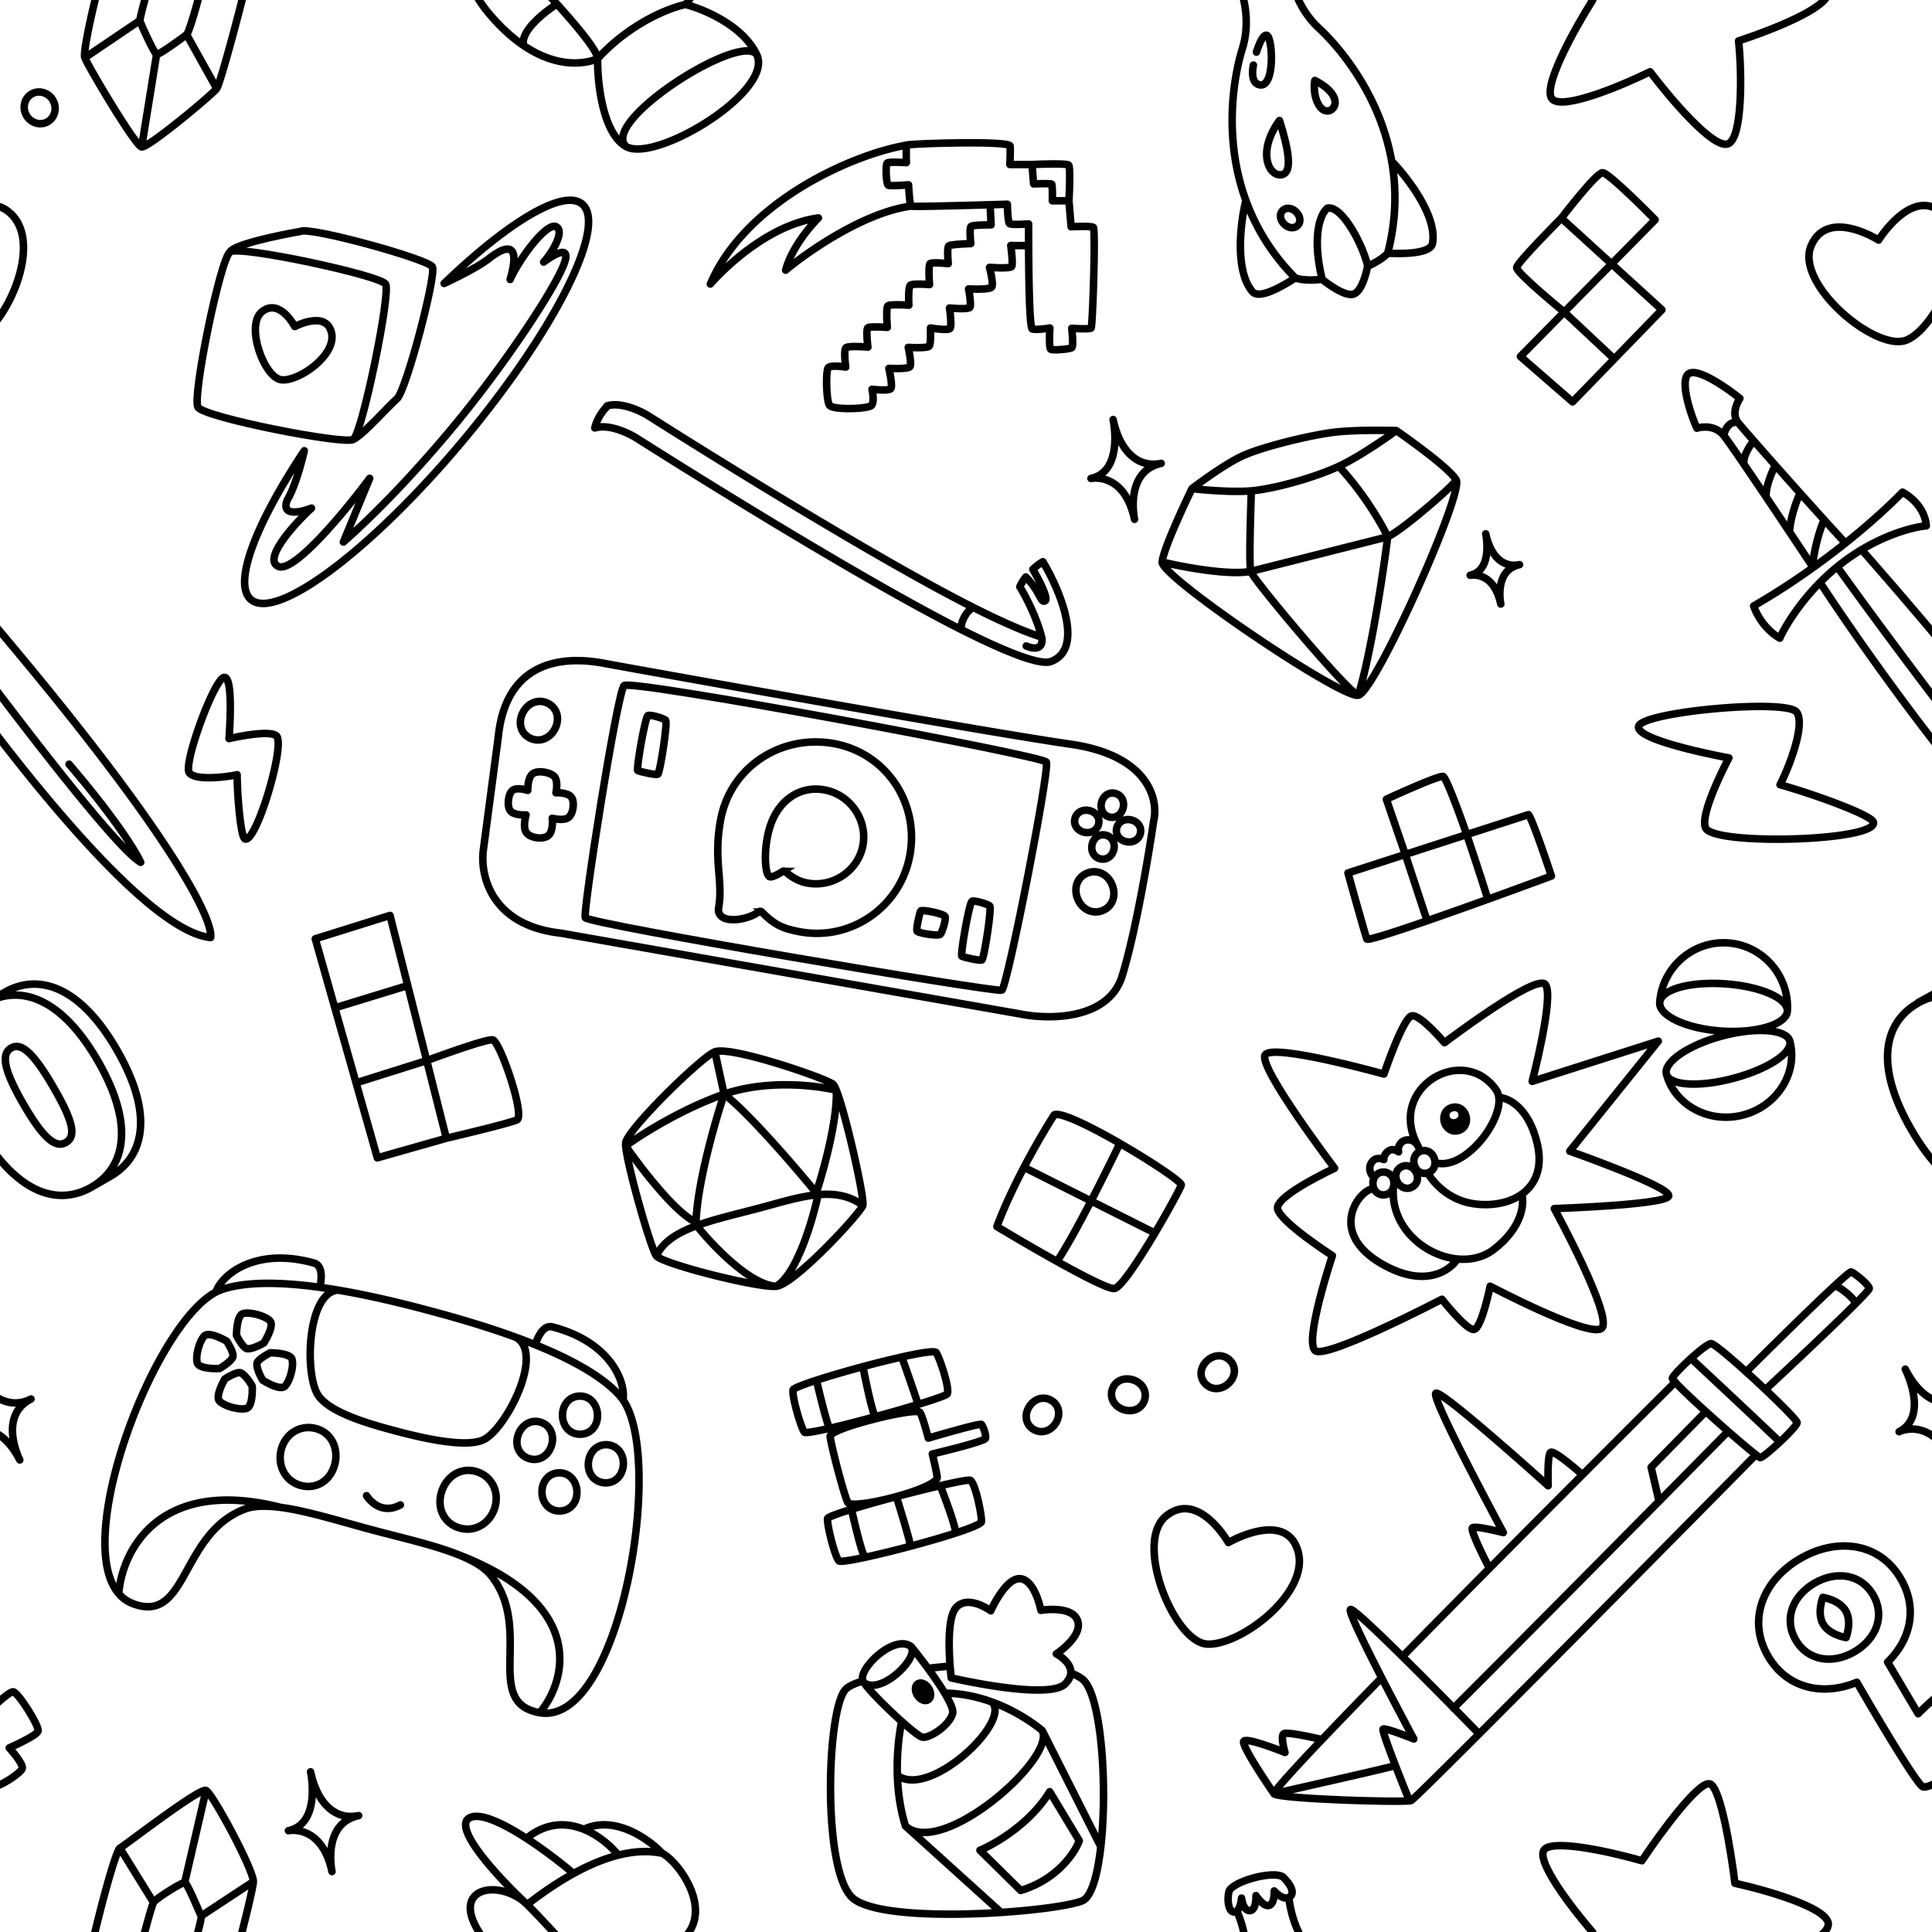 <svg xmlns="http://www.w3.org/2000/svg" viewBox="0 0 284 284" width="284" height="284" fill="none">
    <g clip-path="url(#a)">
        <path stroke="#000" stroke-linecap="round" stroke-linejoin="round" stroke-width="1.104"
            d="M79.344 251.767c11.951 2.066 18.672-38.574 11.88-46.457-5.435-6.307-20.848-10.708-27.916-12.602-7.068-1.893-22.914-5.868-30.774-3.124-9.088 3.174-22.177 36.406-15.076 44.682m61.886 17.501c-8.428-1.456-.87-12.267-7.148-20.157-1.072-1.347-3.023-2.403-5.442-3.311m12.59 23.468c3.978-4.786 7.028-16.18-12.59-23.468m-17.036-38.658c-4.514.271-4.957 11.997-3.053 15.294 1.523 2.638 7.55 4.357 11.077 5.302 3.526.945 10.902 2.817 13.54 1.294 3.296-1.904 8.537-12.325 4.762-14.816m-44.223-7.009c1.089-2.644 6.106-6.355 14.346-4.038.71.2 1.358 1.016.885 3.459m44.544 16.595c.379-2.833-2.11-8.556-10.405-10.67-.716-.182-1.684.201-2.496 2.554m-24.812 22.259s1.822 3.037 4.967 1.358m-41.392 13.043a5.09 5.09 0 0 0 2.136 1.491c8.027 2.952 6.887-10.189 16.269-13.883 1.39-.547 3.242-.573 5.372-.294m-23.777 12.686c.444-6.129 5.82-17.247 23.777-12.686m0 0c3.886.508 8.695 2.033 13.302 3.267 4.221 1.131 8.71 2.136 12.217 3.452m-17.553-12.992c-.618 2.308-2.664 3.674-4.989 3.05-2.325-.623-3.48-2.998-2.862-5.306.619-2.308 2.776-3.674 5.101-3.051 2.325.624 3.369 2.999 2.75 5.307Zm15.652 4.194c-.619 2.307.47 4.513 2.795 5.136 2.326.623 4.514-.857 5.132-3.165.618-2.307-.567-4.569-2.892-5.192-2.326-.623-4.417.913-5.035 3.221Zm22.98-11.412c0 1.549-1.024 2.742-2.572 2.742-1.549 0-2.572-1.255-2.572-2.803 0-1.549 1.023-2.804 2.572-2.804 1.548 0 2.572 1.317 2.572 2.865Zm-3.022 11.281c0 1.548-1.025 2.742-2.573 2.742-1.549 0-2.572-1.255-2.572-2.804 0-1.548 1.023-2.803 2.572-2.803 1.548 0 2.573 1.317 2.573 2.865Zm6.789-3.766c-.222 1.533-1.407 2.567-2.94 2.345-1.532-.222-2.364-1.611-2.142-3.144.222-1.532 1.414-2.628 2.947-2.406 1.532.222 2.357 1.673 2.135 3.205Zm-10.629-2.837c-.587 1.433-1.987 2.148-3.42 1.561-1.433-.587-1.903-2.137-1.316-3.57.587-1.432 2.01-2.206 3.443-1.618 1.433.587 1.88 2.194 1.293 3.627Zm-51.974-12.441c-.298-1.008.352-3.347 1.098-3.985.745-.638 3.225.804 3.225.804s1.145 1.755.9 2.336c-.328.78-1.95 1.692-1.95 1.692s-2.974.16-3.273-.847Zm12.874 3.449c.762-.723 1.368-3.074 1.042-3.999-.327-.926-3.195-.916-3.195-.916s-1.87.946-1.948 1.572c-.105.84.842 2.44.842 2.44s2.497 1.626 3.26.903Zm-5.64 3.257c-1.008.298-3.347-.352-3.985-1.098-.638-.745.805-3.225.805-3.225s1.754-1.145 2.335-.9c.78.328 1.692 1.949 1.692 1.949s.16 2.975-.847 3.274Zm3.45-12.874c-.724-.763-3.075-1.369-4-1.042-.925.327-.916 3.195-.916 3.195s.946 1.869 1.572 1.948c.84.105 2.44-.843 2.44-.843s1.627-2.496.903-3.258ZM77.493 279.963c-3.965-3.677-11.202-11.377-8.43-12.763 1.578-.789 4.98.866 8.332 3.039m.098 9.724c-4.278-4.208-13.296-2.46-4.914 6.83 8.382 9.291 15.27 5.829 15.27 5.829m-10.356-12.659c3.76 3.795 10.464 11.159 10.356 12.659m-10.356-12.659c3.055-2.371 8.133-5.93 13.393-7.26m-6.775 2.533c-1.664-1.404-4.175-3.349-6.716-4.997m19.954 2.196c2.236 1.118 7.391 7.921 3.423 12.224m-3.423-12.224c-2.1-.449-4.297-.279-6.463.268m6.463-.268c-1.955-2.074-6.998-5.684-11.525-3.53m14.948 15.754c-2.305.466-8.117 2.71-12.923 7.963m12.923-7.963c2.654.675 8.466 3.101 10.478 7.404m-23.4.559c-.047 3.493.726 10.967 4.19 12.923m-1.154-32.842c-1.028-1.278-2.846-2.906-5.062-3.798m-8.429 1.334c2.94-2.409 5.936-2.338 8.43-1.334m6.215 36.64c4.331 2.445 21.725-8.103 19.21-13.482m-19.21 13.482c-3.967-3.688 16.975-16.974 19.21-13.482M77.493-4.037c-3.965-3.677-11.202-11.377-8.43-12.763 1.578-.789 4.98.866 8.332 3.04m.098 9.723c-4.278-4.208-13.296-2.46-4.914 6.83 1.526 1.692 3.003 2.96 4.397 3.904m.517-10.734c3.055-2.371 8.133-5.93 13.393-7.26m-13.393 7.26A147.047 147.047 0 0 1 81.875.6m2.236-9.365c-1.664-1.404-4.175-3.35-6.716-4.997m19.954 2.196c2.236 1.117 7.391 7.921 3.423 12.224m-3.423-12.224c-2.1-.449-4.297-.28-6.463.268m6.463-.268c-1.955-2.074-6.998-5.684-11.525-3.53M100.772.659c-2.305.466-8.117 2.71-12.923 7.963M100.772.66c2.654.675 8.466 3.101 10.478 7.404m-23.4.56c-.047 3.492.726 10.966 4.19 12.922M87.85 8.622c.07-1-2.883-4.605-5.975-8.021m5.974 8.021s-4.608 2.316-10.873-1.925m13.91-17.994c-1.028-1.278-2.846-2.906-5.062-3.798m-8.429 1.334c2.94-2.41 5.936-2.338 8.43-1.334m6.215 36.64c4.331 2.444 21.725-8.103 19.21-13.482M92.04 21.545c-3.967-3.689 16.975-16.974 19.21-13.482M81.875.601c-1.87 1.17-5.469 4.03-4.899 6.096M170.835 82.615c.184-2.161 4.381-10.788 4.381-10.788m-4.381 10.788c-.185 2.162 26.366 20.128 28.838 19.581m-28.838-19.58c2.983.717 9.763 1.998 13.019 1.376m-8.638-12.165s4.117-3.172 7.077-4.643c2.961-1.471 10.478-3.263 13.966-3.662 3.488-.399 8.988-.227 8.988-.227m-30.031 8.532s5.332.617 8.732.326m21.299-8.858s-4.927 3.614-8.449 5.254m8.449-5.254s7.686 5.293 8.811 7.254m-17.26-2c-3.523 1.64-9.45 3.313-12.85 3.604m12.85-3.604c3.705 3.954 6.338 8.554 7.192 10.36m-20.042-6.756c-.136 3.557-.344 10.904-.094 11.84m30.204-13.444c1.125 1.96-11.912 31.101-14.385 31.647m14.385-31.647c-.097.588-7.835 7.345-10.068 8.36m-4.317 23.287c-1.312-.164-15.506-17.035-15.819-18.204m15.819 18.204c1.935-6.44 3.684-18.208 4.317-23.286m-20.136 5.082 20.136-5.082M160.371 70.33c4.888-1.049 3.255-8.652 3.255-8.652 1.05 4.888 3.805 7.136 7.064 6.437-5.431 1.166-3.915 8.226-3.915 8.226-1.516-7.06-6.404-6.01-6.404-6.01ZM42.398 269.107c4.888-1.05 3.255-8.653 3.255-8.653 1.05 4.888 3.805 7.137 7.064 6.437-5.431 1.166-3.915 8.226-3.915 8.226-1.516-7.06-6.404-6.01-6.404-6.01ZM216.111 84.562c3.437-.738 2.289-6.085 2.289-6.085.738 3.438 2.676 5.019 4.967 4.527-3.819.82-2.753 5.785-2.753 5.785-1.066-4.965-4.503-4.227-4.503-4.227ZM133.923 30.296c-.21-.161-.368-3.125-.368-3.125s-2.684.223-2.987.046c-.302-.177-.438-3.054-.137-3.263.3-.208 2.803-.046 2.803-.046s-.064-2.35.046-2.573m.643 8.96c.21.162 14.153-.275 14.153-.275s.057 2.616.322 2.849c.264.234 2.803.046 2.803.046s-.061 15.244.551 15.44c.612.196 2.574-.138 2.574-.138s-.173 2.928.137 3.125c.311.197 2.777-.019 3.079-.23.303-.212 0-2.849 0-2.849s2.627.175 2.849-.046c.223-.221.684-14.553.322-14.797-.362-.243-3.263-.091-3.263-.091l-.321-3.814h-2.436s.039-2.288-.092-2.436c-.131-.148-2.665-.046-2.665-.046l-.23-2.849m-17.783 6.112c-6.831.898-15.136 6.652-18.435 9.417 1.078-4.024 4.817-7.679 4.817-7.679-8.588 1.149-15.886 9.716-15.886 9.716 5.184-12.135 20.936-19.078 28.861-20.415m18.426 2.85h-3.262s.092-1.87.046-2.712c-.046-.842-15.101-.36-15.21-.138m18.426 2.85s5.053-.24 5.377.091c.323.33.046 5.285.046 5.285m-11.58.689.138 2.803s-2.658-.017-2.941.23c-.284.246-.046 2.527-.046 2.527s-2.895.09-3.217.322c-.322.231-.092 2.619-.092 2.619s-2.366-.246-2.665 0c-.299.246-.092 3.079-.092 3.079s-2.43-.194-2.803.092c-.373.285-.23 2.94-.23 2.94s-2.761-.18-3.078.092c-.318.274-.092 3.171-.092 3.171s-2.516-.179-2.849.046c-.334.225 0 2.85 0 2.85s-2.822-.233-3.217.091-.046 2.849-.046 2.849-2.202-.366-2.573.092c-.372.458-.299 4.78.184 5.514.482.734 5.754.574 6.203 0 .449-.574.046-2.343.046-2.343s2.42.282 2.757-.092c.337-.374-.276-2.987-.276-2.987s2.735.144 3.079-.23c.345-.374-.23-2.849-.23-2.849s2.801.16 3.079-.184c.279-.344.184-2.665.184-2.665s2.495.39 2.849.092c.354-.298-.046-3.033-.046-3.033s2.721.256 2.987-.092c.266-.347-.184-2.711-.184-2.711s3.085.158 3.401-.276c.315-.434-.322-2.895-.322-2.895s3.04.228 3.263-.138c.222-.366-.138-3.078-.138-3.078l2.544.02M246.255 203.164s-22.844 22.738-40.098 40.343m-18.866 20.187c1.071.775 19.278 1.3 20.132.986.854-.315 50.66-50.802 50.66-50.802m-70.792 49.816s-4.956-7.172-4.447-7.745c.509-.573 6.046 1.655 6.046 1.655s-.7-2.355-.191-2.737c.509-.382 5.628.847 5.628.847m-7.036 7.98c-.239-.172 2.552-3.269 7.036-7.98m-6.982 7.933s16.792-3.77 17.646-4.084m8.678-8.472c8.333-8.316 20.974-21.075 30.208-30.412m10.099-10.221c-2.006 2.032-5.658 5.731-10.099 10.221m12.799-19.018s14.917-14.894 15.45-14.69c.533.204 2.541 1.826 2.651 2.418.11.592-15.166 14.784-15.166 14.784m-52.429 60.536s-4.191-10.289-3.861-10.531c.329-.241 4.506 1.445 4.506 1.445s-2.372-4.415-4.724-8.993m14.332 8.259s-6.026-6.199-11.278-11.382m12.794-12.955s-2.941-5.627-2.492-5.97c.449-.342 4.528.703 4.528.703s-10.793-20.013-9.905-20.481c.889-.468 16.499 13.601 16.499 13.601s-.168-4.494.356-4.906c.524-.411 4.637 3.24 4.637 3.24m37.167-27.64c.526-.176 3.032 1.948 3.039 2.522m-66.623 51.886c-3.889-3.838-7.354-7.118-7.634-6.913-.338.247 2.11 5.231 4.58 10.036m0 0a1066.324 1066.324 0 0 0-8.776 9.084m54.238-56.04c1.241-1.124 2.529-2.14 2.961-2.165.905-.051 12.672 10.94 12.643 11.616-.015.339-1.245 1.64-2.535 2.848m-13.069-12.299c-1.359 1.231-2.663 2.592-2.724 2.92-.051.27 2.244 2.475 4.914 4.896m-2.19-7.816c3.34 3.113 10.631 9.932 13.069 12.299m0 0c-1.277 1.196-2.613 2.301-2.882 2.29-.307-.014-4.477-3.582-7.997-6.773m0 0-8.042 8.198 1.164 4.991M17.627 271.671c-.877.506-5.694 19.405-5.157 20.785m5.157-20.785c.878-.507 11.696-8.898 12.654-8.476m-12.654 8.476 4.939 7.978M12.47 292.456c.537 1.38 7.409 12.945 8.352 13.115m-8.352-13.115 8.101-5.474m.251 18.589c.943.17 10.382-7.684 11.034-8.58m-11.034 8.58 2.196-13.601m8.838 5.021c.652-.897 5.334-18.678 5.383-20.395m-5.383 20.395-4.42-7.932m9.803-12.463c.048-1.718-6-12.98-6.958-13.401m6.958 13.401-7.667 5.049m.71-18.45-3.132 13.526m2.422 4.924c.182.316-1.72 7.08-2.136 7.414m2.136-7.414c-.183-.316-2.047-4.883-2.422-4.924m.287 12.338c-.417.334-4.094 3.028-4.42 2.911m0 0c-.324-.117-2.404-4.591-2.446-4.988m0 0c-.042-.398 1.7-6.789 1.995-7.333m0 0c.294-.545 4.21-2.969 4.584-2.928M17.627-12.302c-.877.506-5.694 19.405-5.157 20.785m5.157-20.785c.878-.507 11.696-8.897 12.654-8.476m-12.654 8.476 4.939 7.978M12.47 8.483c.537 1.38 7.409 12.945 8.352 13.115M12.47 8.483l8.101-5.474m.251 18.59c.943.17 10.382-7.684 11.034-8.58m-11.034 8.58 2.196-13.602m8.838 5.021c.652-.896 5.334-18.677 5.383-20.395m-5.383 20.395-4.42-7.932M37.24-7.377c.048-1.718-6-12.98-6.958-13.4m6.958 13.4-7.667 5.05m.71-18.45L27.15-7.253m2.422 4.924c.182.316-1.72 7.08-2.136 7.414m2.136-7.414c-.183-.316-2.047-4.883-2.422-4.924m.287 12.338c-.417.334-4.094 3.028-4.42 2.911m0 0c-.324-.117-2.404-4.59-2.446-4.988m0 0c-.042-.397 1.7-6.788 1.995-7.333m0 0c.294-.544 4.21-2.969 4.584-2.928M36.904 88.145c3.765 3.151 17.712-7.311 31.152-23.369 13.44-16.057 21.283-31.628 17.518-34.78-2.74-2.293-10.878 2.628-20.287 11.67 0 0 4.636-2.123 6.58-3.653 1.946-1.53 4.916-3.13 3.123 3.065 1.46-3.227 5.395-8.434 6.761-7.752 1.366.682-.747 4.041-1.834 5.196 0 0 4.5-3.47 2.934.446-1.565 3.917-8.893 14.999-16.644 24.26-5.529 6.605-11.035 12.306-15.73 16.452l3.865-9.368c-3.536 4.765-11.177 14.024-13.45 12.94-2.272-1.084 2.314-6.157 4.892-8.559-1.59.63-4.526 1.27-3.556-1.196 1.43-2.384 2.5-7.24 2.5-7.24-7.182 10.792-10.553 19.604-7.824 21.888Z" />
        <path stroke="#000" stroke-linecap="round" stroke-linejoin="round" stroke-width="1.104"
            d="M33.834 37.013c1.447-.967 22.032 3.458 22.844 4.738.812 1.28-3.452 22.021-4.738 22.843m-18.106-27.58c-1.447.967-5.6 21.339-4.737 22.843.862 1.503 21.557 5.56 22.843 4.737m-18.106-27.58c.564-1.065 7.122-2.44 10.33-2.994 1.291-.76 18.758 4.057 19.392 5.196.635 1.14-3.849 18.211-5.196 19.392-1.346 1.182-4.916 5.257-6.42 5.986m-8.605-16.59s-2.173-4.188-4.77-2.235c-2.597 1.954.268 9.84 2.844 10.068 2.576.227 8.138-3.68 7.312-6.974-.826-3.294-5.386-.86-5.386-.86Z" />
        <path fill="#000"
            d="M212.16 164.966c-.258-.961.171-2.028 1.249-2.317 1.078-.289 1.982.421 2.239 1.382.258.961-.17 2.027-1.247 2.316-1.079.289-1.984-.42-2.241-1.381Zm1.326-1.975c-.563.151-.919.648-.768 1.211.151.562.707.815 1.27.665.563-.151.919-.648.768-1.211-.151-.563-.707-.816-1.27-.665Z" />
        <path fill="#000"
            d="m212.16 164.966-.381.102.381-.102Zm1.249-2.317-.102-.381.102.381Zm2.239 1.382.381-.102-.381.102Zm-1.247 2.316.102.381-.102-.381Zm-.915-3.356-.102-.381.102.381Zm-.768 1.211-.381.102.381-.102Zm1.27.665.102.381-.102-.381Zm.768-1.211.381-.102-.381.102Zm-2.596 1.31.381-.102c-.214-.798.147-1.613.97-1.834l-.102-.381-.102-.381c-1.332.357-1.829 1.675-1.528 2.8l.381-.102Zm1.249-2.317.102.381c.824-.221 1.542.305 1.756 1.103l.381-.102.381-.102c-.301-1.124-1.389-2.018-2.722-1.661l.102.381Zm2.239 1.382-.381.102c.214.798-.145 1.612-.969 1.833l.103.381.102.381c1.332-.358 1.827-1.675 1.526-2.799l-.381.102Zm-1.247 2.316-.102-.381c-.825.221-1.544-.305-1.758-1.102l-.381.102-.381.102c.301 1.125 1.391 2.017 2.724 1.66l-.102-.381Zm-.915-3.356-.102-.381c-.73.196-1.265.879-1.047 1.694l.381-.102.381-.102c-.084-.312.093-.622.489-.728l-.102-.381Zm-.768 1.211-.381.102c.218.813 1.023 1.139 1.753.944l-.102-.381-.102-.382c-.395.106-.704-.074-.787-.385l-.381.102Zm1.27.665.102.381c.73-.196 1.265-.88 1.047-1.694l-.381.102-.381.102c.084.312-.093.621-.489.728l.102.381Zm.768-1.211.381-.102c-.218-.814-1.023-1.139-1.753-.944l.102.381.102.381c.395-.106.704.074.787.386l.381-.102Z" />
        <path stroke="#000" stroke-linecap="round" stroke-linejoin="round" stroke-width="1.104"
            d="M208.352 168.295c-4.458-8.369 6.679-14.956 11.553-8.121.232.324.369.714.423 1.149m-9.172 9.639c4.145.999 9.625-5.959 9.172-9.639m0 0c1.355.031 4.383 1.431 5.645 6.784.834 3.541-.26 6.005-2.276 7.442m-13.68-2.882c1.077 1.658 3.32 3.881 6.82 4.314 2.542.314 5.066-.152 6.86-1.432m0 0c.396 1.359.119 4.89-4.149 8.143-1.512 1.152-3.401 1.565-5.317 1.381m0 0c-4.844-.465-9.862-4.744-9.407-10.532m9.407 10.532c-1.102 1.76-4.882 4.359-11.186.672-7.88-4.607-3.337-10.661-1.353-10.971m.223-1.721c-.669-.669-.798-1.71-.083-2.425.612-.634 1.591-.176 1.591-.176-.054-.492.321-1.057.758-1.309.667-.416 1.411.183 1.411.183-.193-.756.278-1.526.971-1.712.977-.262 1.814.371 2.059 1.285.027.101.046.203.058.304m.272-.017c-.896.24-1.299 1.127-1.059 2.024.241.897 1.033 1.463 1.929 1.223.897-.24 1.3-1.127 1.059-2.024-.24-.896-1.032-1.463-1.929-1.223Zm-3.015 2.374c-.804.465-.963 1.425-.499 2.229.464.804 1.376 1.147 2.18.683.804-.465.963-1.425.499-2.229-.464-.804-1.376-1.147-2.18-.683Zm-2.577.728c-.928 0-1.546.753-1.546 1.681s.618 1.681 1.546 1.681c.929 0 1.547-.753 1.547-1.681s-.618-1.681-1.547-1.681ZM227.069 271.819c1.572-1.465 10.178.526 14.284 1.705 2.693-4.035 8.471-11.94 10.04-11.284 1.57.656 3.079 10.004 3.637 14.595 4.547 1.002 13.658 3.601 13.729 5.978.07 2.378-8.643 5.704-13.191 7.197.502 4.655.598 14.406-1.581 15.143-2.179.737-8.525-6.765-11.427-10.609-4.095 2.008-12.7 5.63-14.353 4.055-1.654-1.575 3.251-10.371 5.91-14.572-3.005-3.459-8.62-10.742-7.048-12.208ZM227.069-12.179c1.572-1.465 10.178.526 14.284 1.705 2.693-4.035 8.471-11.94 10.04-11.284 1.57.656 3.079 10.003 3.637 14.595 4.547 1.002 13.658 3.6 13.729 5.978.07 2.378-8.643 5.703-13.191 7.197.502 4.655.598 14.406-1.581 15.143-2.179.737-8.525-6.765-11.427-10.609-4.095 2.008-12.7 5.63-14.353 4.055-1.654-1.575 3.251-10.371 5.91-14.572-3.005-3.459-8.62-10.742-7.048-12.208ZM229.934 45.87s-7.088-5.783-6.99-6.549c.097-.766 6.575-7.254 6.575-7.254m.415 13.803 7.299 6.838m-7.299-6.838 6.969-7.074m-6.969 7.074-6.439 6.537 7.671 6.669 13.136-13.538-7.399-6.742m-7.384-6.729s5.121-6.693 6.059-6.684c.938.009 7.722 6.919 7.722 6.919l-6.397 6.494m-7.384-6.729 7.384 6.729" />
        <path stroke="#000" stroke-linecap="round" stroke-linejoin="round" stroke-width="1.104"
            d="m230.75 169.217 13.017-16.173-18.539 5.917s3.303-12.6 1.933-14.254c-1.369-1.655-14.827 8.567-14.827 8.567s-3.494-4.136-4.778-3.954c-1.284.181-4.119 8.567-4.119 8.567s-16.417-4.586-17.47-2.809c-1.052 1.777 10.221 16.648 10.221 16.648s-8.652 4.005-8.391 5.923c.262 1.917 8.061 6.928 8.061 6.928s-4.289 12.889-2.471 14.004c1.818 1.115 18.575-7.592 18.575-7.592s3.544 4.517 4.684 4.444c1.14-.074 2.402-6.366 2.402-6.366s14.413 7.579 16.351 6.219c1.938-1.36-6.919-17.629-6.919-17.629s16.136-.531 16.804-1.812c.669-1.281-14.534-6.628-14.534-6.628ZM263.095 153.03c1.232 4.597-1.781 9.512-6.797 10.856-5.016 1.344-10.109-1.399-11.341-5.996m18.138-4.86c.46 1.719-3.2 4.12-8.216 5.464-5.016 1.344-9.462 1.115-9.922-.604m18.138-4.86c-.461-1.719-4.943-2.085-9.959-.741-5.016 1.344-8.64 3.882-8.179 5.601m-.982-10.506c.347-5.133 4.836-9.13 10.017-8.78 5.181.35 9.092 4.914 8.745 10.048m-18.762-1.268c.13-1.919 4.377-3.119 9.558-2.769 5.181.35 9.334 2.118 9.204 4.037m-18.762-1.268c-.13 1.92 3.907 3.833 9.088 4.183 5.181.35 9.545-.995 9.674-2.915" />
        <path fill="#000"
            d="M134.865 249.214c.415.647 1.118.937 1.568.647.451-.29.48-1.049.065-1.696-.416-.647-1.118-.936-1.569-.646-.451.289-.48 1.048-.064 1.695Z" />
        <path stroke="#000" stroke-linecap="round" stroke-linejoin="round" stroke-width="1.104"
            d="M126.673 247.142c-1.139.374-1.954.764-2.337 1.15-2.822 2.845-3.501 26.617.963 30.677 4.465 4.06 29.592 2.128 33.784.45 4.192-1.677 4.126-29.03.099-32.535-.449-.358-1.03-.669-1.72-.935m-20.932-.717a96.982 96.982 0 0 1 2.561-.266m22.631 26.309-8.509-16.879m0 0s-5.987-5.289-13.98-5.497m13.98 5.497c2.048 4.089-14.831 18.831-20.118 14.017m-.561-15.281s-1.767 7.768.561 15.281m0 0 14.076 12.722m-13.165-38.88c.865 1.653-4.569 6.993-7.081 5.055m18.91 2.92c2.87 2.851-9.219 14.268-13.929 10.742m2.038-18.918c2.184 2.68 6.461 8.394 6.093 9.815-.461 1.776-3.453 3.733-4.494 3.48-1.04-.253-7.815-6.587-8.68-8.24-.865-1.653 4.569-6.993 7.081-5.055Zm.921 7.16c.415.647 1.118.937 1.568.647.451-.29.48-1.049.065-1.696-.416-.647-1.118-.936-1.569-.646-.451.289-.48 1.048-.064 1.695Zm9.186 22.772c2.242-.93 7.432-3.954 10.254-8.613l4.347 7.218c-.656 1.778-3.297 5.726-8.613 7.301l-5.988-5.906ZM190.402 40.86c-12.564-12.732-9.19-29.195-7.8-33.637 1.39-4.441.004-8.492-.767-10.27-1.25.61-1.519-1.599-1.158-2.98.712-1.477 6.418-3.006 7.881-2.09 1.118 1.03 1.954 2.489.897 3.028m.947 45.95c1.059.34 2.457.37 3.958.19m-3.958-.19c-3.115 2.004-5.494 2.952-6.297 2.012-2.643-3.094-1.748-10.214-.971-13.387M194.36 41.05c-1.349-5.434-.632-9.26.765-10.45 2.078-.454 5.109 5.117 5.92 8.465l-.016.084m-6.669 1.901.005.02s3.256 2.693 4.656 2.146c1.273-.498 1.904-3.521 2.008-4.067m0 0c1.335-.612 2.408-1.291 2.96-1.93m0 0c4.515-17.31-6.639-29.88-10.064-33.031-3.424-3.151-4.248-7.352-4.47-9.278m14.534 42.309c3.7.178 6.36-.224 6.585-1.439.742-4.001-3.712-9.703-5.972-12.062M189.455-5.09c-.92.462-2.15-.948-2.15-.948s.108 1.812-.725 2.115c-.833.303-1.957-1.43-1.957-1.43s.098 2.16-.898 2.212c-.997.051-1.223-1.842-1.223-1.842s-.152 1.892-.963 2.03m3.156 10.618s.801-2.674 1.509-2.479c.885.245 1.277 7.817-1.082 7.278-1.471-.337-.874-2.9-.874-2.9m6.499 23.579c-.526.525-1.376.394-1.981-.212-.397-.397-.59-.899-.528-1.346.033-.234.136-.453.317-.634.525-.526 1.375-.394 1.98.211.424.424.616.967.512 1.436a1.1 1.1 0 0 1-.3.545Z" />
        <path stroke="#000" stroke-linecap="round" stroke-linejoin="round" stroke-width="1.104"
            d="M188.077 17.721c-3.477 4.763-1.408 8.5.468 7.918 1.5-.465.789-3.944-.468-7.918ZM190.402 324.864c-12.564-12.732-9.19-29.196-7.8-33.637 1.39-4.441.004-8.492-.767-10.27-1.25.61-1.519-1.599-1.158-2.981.712-1.476 6.418-3.005 7.881-2.09 1.118 1.03 1.954 2.489.897 3.029m.947 45.949c1.059.341 2.457.372 3.958.191m-3.958-.191c-3.115 2.005-5.494 2.953-6.297 2.013-2.643-3.094-1.748-10.214-.971-13.387m11.226 11.565c-1.349-5.434-.632-9.261.765-10.451 2.078-.453 5.109 5.118 5.92 8.466l-.016.084m-6.669 1.901.005.02s3.256 2.693 4.656 2.146c1.273-.498 1.904-3.521 2.008-4.067m0 0c1.335-.612 2.408-1.292 2.96-1.93m0 0c4.515-17.309-6.639-29.88-10.064-33.031-3.424-3.151-4.248-7.352-4.47-9.278m14.534 42.309c3.7.178 6.36-.224 6.585-1.439.742-4.001-3.712-9.703-5.972-12.062m-15.147-28.808c-.92.462-2.15-.949-2.15-.949s.108 1.813-.725 2.116c-.833.303-1.957-1.43-1.957-1.43s.098 2.16-.898 2.212c-.997.051-1.223-1.843-1.223-1.843s-.152 1.893-.963 2.031m3.156 10.618s.801-2.674 1.509-2.479c.885.245 1.277 7.817-1.082 7.278-1.471-.337-.874-2.901-.874-2.901m6.499 23.58c-.526.525-1.376.394-1.981-.212-.397-.397-.59-.899-.528-1.346.033-.234.136-.453.317-.634.525-.526 1.375-.394 1.98.211.424.424.616.967.512 1.435a1.102 1.102 0 0 1-.3.546ZM73.24 108.368c1.25-12.51 11.398-11.711 15.86-10.803 17.953 3.25 56.743 10.166 68.288 11.831 11.545 1.666 12.938 8.228 12.192 11.3-.705 4.871-2.617 16.241-4.623 22.762-2.006 6.521-10.836 6.444-15 5.591l-67.538-11.88c-10.38-1.156-11.893-8.715-11.352-12.35l2.173-16.451Z" />
        <path stroke="#000" stroke-linecap="round" stroke-linejoin="round" stroke-width="1.104"
            d="M86.031 134.894c-.36-.905 4.693-33.144 5.71-34.113 1.016-.969 61.504 10.295 62.067 11.238.562.942-5.746 33.162-6.549 33.539-.804.378-60.869-9.759-61.228-10.664ZM80.472 103.352c1.44.669 1.838 2.273 1.147 3.702-.69 1.429-2.21 2.142-3.65 1.473-1.44-.668-1.838-2.272-1.147-3.701.69-1.429 2.21-2.142 3.65-1.474ZM159.93 128.302c1.55-.542 3.038.348 3.6 1.891.561 1.543-.016 3.155-1.566 3.698-1.55.542-3.038-.348-3.6-1.891-.562-1.543.016-3.155 1.566-3.698ZM163.956 116.633c.952.259 1.386 1.206 1.139 2.16-.247.955-1.081 1.557-2.033 1.298-.952-.258-1.386-1.205-1.139-2.16.247-.955 1.081-1.556 2.033-1.298ZM162.581 122.775c.952.259 1.386 1.205 1.139 2.16-.247.955-1.081 1.557-2.033 1.298-.951-.259-1.385-1.205-1.139-2.16.247-.955 1.081-1.557 2.033-1.298ZM158.022 120.299c.258-.952 1.205-1.386 2.16-1.139.955.247 1.557 1.081 1.298 2.033-.259.951-1.205 1.385-2.16 1.139-.955-.247-1.557-1.081-1.298-2.033ZM164.163 121.674c.259-.952 1.206-1.386 2.161-1.139.954.247 1.556 1.081 1.297 2.032-.258.952-1.205 1.386-2.16 1.139-.955-.246-1.556-1.08-1.298-2.032ZM81.575 114.261c-.496-.736-2.552-1.122-3.305-.493-.754.629-.69 2.417-.69 2.417s-1.45-.496-2.17-.049c-.721.446-.96 2.435-.346 3.107.614.673 2.269.543 2.269.543s-.558 1.793.05 2.614c.606.821 2.505 1.063 3.254.394.75-.669.543-2.515.543-2.515s1.621.448 2.367-.099c.747-.546.985-2.382.395-3.058-.59-.675-2.22-.592-2.22-.592s.348-1.532-.147-2.269Z" />
        <path stroke="#000" stroke-linecap="round" stroke-linejoin="round" stroke-width="1.104"
            d="M95.25 105.182c-.415.163-1.77 7.973-1.495 8.1.276.128 2.654.7 2.956.52.3-.18 1.482-7.672 1.127-7.943-.355-.272-2.172-.84-2.587-.677ZM142.89 132.481c-.416.163-1.771 7.972-1.495 8.1.275.128 2.653.7 2.955.52.301-.18 1.482-7.673 1.127-7.944-.354-.271-2.172-.839-2.587-.676ZM138.928 134.726c-.163-.416-3.477-1.084-3.604-.808-.128.275-.7 2.653-.52 2.955.179.301 3.176.796 3.447.441.271-.355.839-2.172.677-2.588Z" />
        <path stroke="#000" stroke-width="1.104"
            d="M111.994 134.067a.354.354 0 0 0-.463-.03c-1.888 1.396-6.146 1.839-5.911-.494.329-1.801.202-3.394.062-5.147-.172-2.146-.363-4.535.242-7.844 1.442-7.893 9-12.645 16.675-11.243 7.674 1.403 12.554 8.727 11.15 16.407-1.403 7.679-8.721 12.616-16.132 11.262-2.629-.48-3.837-1.084-5.623-2.911Zm9.569-17.875c-3.607-.857-6.911 1.151-8.261 4.992-1.117 3.181-.926 7.34-.176 7.685.318.146 1.234-.321 1.919-.766a.343.343 0 0 1 .413.032c.809.724 1.764 1.331 2.891 1.598 3.703.88 7.551-1.441 8.43-5.145.879-3.703-1.513-7.517-5.216-8.396Z"
            clip-rule="evenodd" />
        <ellipse cx="5.832" cy="15.852" stroke="#000" stroke-linecap="round" stroke-linejoin="round" stroke-width="1.104" rx="2.249" ry="2.359"
            transform="rotate(-30 5.832 15.852)" />
        <path stroke="#000" stroke-linecap="round" stroke-linejoin="round" stroke-width="1.104"
            d="M154.505 205.841c1.199.679 1.431 2.095.733 3.283-.698 1.188-2.063 1.698-3.261 1.019-1.199-.68-1.432-2.096-.733-3.284.698-1.188 2.063-1.698 3.261-1.018ZM163.467 204.366c.346-1.334 1.653-1.925 2.982-1.558 1.328.367 2.174 1.553 1.828 2.887-.347 1.334-1.654 1.925-2.982 1.558-1.328-.367-2.174-1.553-1.828-2.887ZM177.225 203.457c-.982-.967-.84-2.394.142-3.361.982-.967 2.432-1.106 3.414-.14.982.967.84 2.395-.142 3.362-.982.966-2.432 1.106-3.414.139ZM65.613 167.319l-10.146 2.882-3.122-11.023m13.268 8.141-2.886-11.412m2.886 11.412s9.07-2.125 10.36-2.694c1.29-.569-2.492-11.623-3.564-11.77-1.072-.146-9.683 3.052-9.683 3.052m-13.504-7.752-2.875-10.152 10.983-3.436 2.606 10.307m-10.714 3.281 10.714-3.281m-10.714 3.281 3.123 11.023m10.382-3.271-2.79-11.033m2.79 11.033-10.382 3.271M215.601 122.683l9.083-2.936c.494.558 2.451 6.249 3.368 9.025-2.579.956-5.905 2.176-9.34 3.415m-3.111-9.504-9.025 2.917m9.025-2.917a433.679 433.679 0 0 1 3.111 9.504m-3.111-9.504c-1.393-4.074-3.113-8.494-3.472-8.55-.649-.103-5.829 2.195-8.337 3.356l2.784 8.111m0 0-8.427 2.725c.832 2.999 2.552 9.14 2.772 9.702.1.257 3.906-.96 8.863-2.675m-3.208-9.752 3.208 9.752m8.928-3.165a739.844 739.844 0 0 1-8.928 3.165M105.091 154.613c-1.944.709-12.934 11.469-13.122 13.403-.01.109-.009.255.005.434m13.117-13.837c2.43-.887 16.263 3.881 17.362 4.763.13.105.295.417.485.89m-17.847-5.653 1.355 6.228m20.389 16.351c-.331 1.108-10.064 11.642-12.744 11.889m12.744-11.889c.291-.978-2.484-13.4-3.897-16.926m3.897 16.926c-1.934-1.456-4.164-1.789-6.573-1.576m-6.171 13.465c-2.68.247-16.564-3.251-17.596-4.466m17.596 4.466c-3.812-.171-9.37-6.014-11.672-8.914m11.672 8.914c3.002-1.683 5.365-9.678 6.171-13.465m-23.767 8.999c-.779-.917-4.286-13.164-4.52-16.165m4.52 16.165c.941-2.085 3.095-3.405 5.924-4.448M91.974 168.45c2.217-1.629 8.213-5.43 14.472-7.609m-14.472 7.609c2.162 3.146 7.256 9.798 10.34 11.232.161-5.625 2.822-14.905 4.132-18.841m0 0c6.259-2.179 13.602-1.292 16.492-.575m-16.492.575c3.546 2.691 10.502 10.787 13.537 14.499 1.062-3.189 3.139-10.668 2.955-15.074m-20.519 19.901c2.499-.921 5.524-1.627 8.705-2.454 3.169-.823 6.28-1.844 9.138-2.097M281.958 147.38l2.716-1.503c4.817-2.781 10.975-1.131 16.517 8.468s3.892 15.758-.924 18.539l-2.93 1.691m1.053-18.612c5.542 9.599 3.891 15.758-.925 18.538-4.817 2.781-10.975 1.131-16.517-8.468s-3.892-15.758.924-18.539c4.817-2.78 10.976-1.13 16.518 8.469Zm-6.47 3.967c2.852 4.939 3.308 7.123 1.76 8.016-1.547.894-3.393-.719-6.245-5.659-2.852-4.939-3.325-7.344-1.778-8.238 1.547-.893 3.412.942 6.263 5.881ZM-2.044 147.38l2.716-1.503c4.817-2.781 10.976-1.131 16.517 8.468 5.542 9.599 3.892 15.758-.924 18.539l-2.93 1.691m1.053-18.612c5.542 9.599 3.891 15.758-.925 18.538-4.817 2.781-10.975 1.131-16.517-8.468s-3.892-15.758.924-18.539c4.817-2.78 10.976-1.13 16.518 8.469Zm-6.47 3.967c2.852 4.939 3.308 7.123 1.76 8.016-1.547.894-3.393-.719-6.245-5.659-2.852-4.939-3.325-7.344-1.778-8.238 1.547-.893 3.412.942 6.264 5.881ZM164.623 168.074c4.628 2.668 9.125 5.684 9.022 6.121-.093.392-1.845 3.657-3.87 7.062m-5.152-13.183c-4.31-2.484-8.734-4.668-9.659-4.185-.992 1.537-2.704 4.389-4.44 7.699m14.099-3.514a335.935 335.935 0 0 1-4.238 8.467m-5.014 8.881a313.73 313.73 0 0 1-8.829-5.12c1.078-2.893 2.539-5.962 3.982-8.714m4.847 13.834c3.986 2.216 7.651 4.088 8.436 3.986.943-.122 3.637-4.23 5.968-8.151m-14.404 4.165c1.263-1.84 3.179-5.344 5.014-8.881m0 0-9.861-4.953m9.861 4.953 9.39 4.716M266.228 36.14c2.405-5.652 9.92-.85 9.92-.85s5.165-8.296 9.631-3.683c4.466 4.613-.947 16.264-5.379 18.327-4.433 2.064-16.577-8.14-14.172-13.793ZM-17.768 36.14c2.405-5.652 9.92-.85 9.92-.85s5.164-8.296 9.63-3.683C6.248 36.22.836 47.871-3.597 49.934c-4.432 2.064-16.576-8.14-14.171-13.793ZM171.406 222.854c4.774-3.867 9.162 3.898 9.162 3.898s8.45-4.909 10.233 1.259c1.784 6.168-8.458 13.924-13.34 13.669-4.883-.254-10.829-14.959-6.055-18.826ZM264.079 104.662c-1.539-1.953-22.576-.044-23.197 2.089-.622 2.132 13.264 4.663 13.264 4.663s-4.402 8.238-3.42 10.311c1.228 2.591 25.097 1.948 24.673-.832-.165-1.085-9.285-4.314-13.74-5.541 1.273-2.41 3.812-8.923 2.42-10.69ZM27.829 113.603c-.955-1.278 3.721-13.998 5.146-14.03 1.425-.03.688 8.996.688 8.996s5.836-1.36 6.958-.408c1.402 1.192-2.96 15.878-4.613 15.154-.645-.283-1.132-6.471-1.152-9.436-1.705.388-6.163.88-7.027-.276ZM89.21 59.78c-1.173 1.177-1.669 2.577-1.77 3.13 2.104-.649 5.08.796 6.306 1.6 12.605 7.998 35.036 21.753 47.684 28.1M89.232 59.67c2.104-.65 5.08.796 6.306 1.6 12.585 7.979 35.045 21.751 47.629 28.071m9.796 4.254c-2.406-.74-5.799-2.246-9.796-4.254m7.687 5.62c2.212.902 2.444-.462 2.284-1.257-.695-2.715-2.091-5.57-3.227-7.46.237-.519.543-.998.879-1.43 2.198 2.246 2.157 3.898 2.838 3.5.545-.317-.976-3.214-1.805-4.623a8.711 8.711 0 0 1 1.474-1.123c2.475 4.116 6.18 12.811 1.197 14.67-1.592.593-6.512-1.34-13.064-4.628m1.737-3.269c-.972.084-2.29 2.61-1.737 3.269M279.163 210.459c4.449-2.279.904-9.2.904-9.2 2.279 4.449 5.523 5.908 8.489 4.389-4.944 2.532-1.652 8.959-1.652 8.959-3.292-6.427-7.741-4.148-7.741-4.148ZM-4.834 210.459c4.45-2.279.905-9.2.905-9.2 2.279 4.449 5.522 5.908 8.489 4.389-4.944 2.532-1.652 8.959-1.652 8.959-3.292-6.427-7.742-4.148-7.742-4.148ZM281.967 251.914l-4.489-7.59c3.345-3.257 4.464-7.859 1.956-12.203-3.117-5.399-9.383-6.144-14.783-3.026-5.399 3.117-7.887 8.916-4.77 14.316 2.791 4.835 8.108 5.937 13.066 3.877 0 0 8.735 15.153 9.744 15.379 1.009.225 4.318-1.987 4.571-2.679.254-.691-1.905-3.056-1.905-3.056s3.958-1.725 4.227-2.441c.27-.716-2.915-5.695-3.628-5.796-.713-.101-3.989 3.219-3.989 3.219Z" />
        <path stroke="#000" stroke-linecap="round" stroke-linejoin="round" stroke-width="1.104"
            d="M275.357 234.475c1.818 3.148.367 6.529-2.781 8.346-3.147 1.818-6.801 1.384-8.618-1.764-1.817-3.148-.367-6.529 2.781-8.346 3.148-1.818 6.801-1.383 8.618 1.764Z" />
        <path stroke="#000" stroke-linecap="round" stroke-linejoin="round" stroke-width="1.104"
            d="M267.952 234.811s2.428.362 3.37 1.994c.942 1.632.042 3.916.042 3.916s-2.428-.362-3.37-1.994c-.943-1.632-.042-3.916-.042-3.916Z" />
        <path fill="#000"
            d="M-16.048 234.811s2.428.362 3.37 1.994c.942 1.632.042 3.916.042 3.916s-2.428-.362-3.37-1.994c-.943-1.632-.042-3.916-.042-3.916Z" />
        <path stroke="#000" stroke-linecap="round" stroke-linejoin="round" stroke-width="1.104"
            d="m-2.033 251.914-4.49-7.59c3.346-3.257 4.465-7.859 1.957-12.203-3.117-5.399-9.383-6.144-14.783-3.026-5.4 3.117-7.887 8.916-4.77 14.316 2.791 4.835 8.108 5.937 13.066 3.877 0 0 8.735 15.153 9.744 15.379 1.01.225 4.318-1.987 4.571-2.679.254-.691-1.905-3.056-1.905-3.056s3.958-1.725 4.227-2.441c.27-.716-2.915-5.695-3.628-5.796-.713-.101-3.99 3.219-3.99 3.219Z" />
        <path stroke="#000" stroke-linecap="round" stroke-linejoin="round" stroke-width="1.104"
            d="M-8.643 234.475c1.818 3.148.367 6.529-2.78 8.346-3.149 1.818-6.801 1.384-8.619-1.764-1.817-3.148-.367-6.529 2.781-8.346 3.148-1.818 6.801-1.383 8.618 1.764Z" />
        <path stroke="#000" stroke-linecap="round" stroke-linejoin="round" stroke-width="1.104"
            d="M-16.048 234.811s2.428.362 3.37 1.994c.942 1.632.042 3.916.042 3.916s-2.428-.362-3.37-1.994c-.943-1.632-.042-3.916-.042-3.916ZM193.278 11.833c3.155 1.578 3.55 3.55 2.367 4.34-1.578.788-2.762-1.973-2.367-4.34ZM140.577 236.271c-1.79 1.899-.749 10.375-.749 10.375s14.325 3.346 16.76.873c2.435-2.474-1.307-4.404-1.307-4.404s3.938-2.573 3.124-4.878c-.813-2.305-5.395-1.522-5.395-1.522s-.841-4.43-3.011-4.647c-2.169-.216-4.359 4.715-4.359 4.715s-3.274-2.41-5.063-.512ZM125.169 221.862c-2.077.639-3.488 1.157-3.518 1.371-.118.817 1.036 5.528 1.662 6.206.164.178 1.67-.053 3.806-.51m-1.95-7.067c.431 1.971 1.425 6.144 1.95 7.067m-1.95-7.067a179.77 179.77 0 0 1 6.596-1.861m-4.646 8.928c1.91-.409 4.323-1 6.731-1.643m-2.085-7.285c.614 1.95 1.891 6.139 2.085 7.285m-2.085-7.285c2.267-.6 4.558-1.171 6.451-1.608m-4.366 8.893c2.391-.638 4.777-1.328 6.661-1.945m-2.295-6.948c2.449-.565 4.231-.905 4.432-.786.705.417 1.659 4.918 1.625 6.067-.009.314-1.536.939-3.762 1.667m-2.295-6.948c.678 1.705 2.085 5.482 2.295 6.948m-20.495-22.448c-2.015.655-3.382 1.192-3.434 1.423-.203.901 1.152 5.557 1.663 6.206.132.168 1.584-.082 3.667-.557m-1.896-7.072c.42 1.817 1.387 5.776 1.896 7.072m-1.896-7.072c1.892-.615 4.354-1.333 6.836-1.999m-4.94 9.071c1.892-.431 4.305-1.048 6.725-1.705m-1.785-7.366c.382 2.013 1.274 6.305 1.785 7.366m-1.785-7.366a142.018 142.018 0 0 1 5.711-1.419m-3.926 8.785a222.64 222.64 0 0 0 6.316-1.811m-2.39-6.974c2.785-.623 4.865-.95 5.053-.646.604.978 2.028 5.353 1.626 6.067-.116.205-1.856.81-4.289 1.553m-2.39-6.974c.652 1.834 2.043 5.796 2.39 6.974m.272 1.169c-.585-.791-13.308 2.336-13.198 3.536.11 1.2 2.01 8.543 2.601 9.709.592 1.166 13.385-2.037 13.14-3.754-.088-.62-.368-1.924-.716-3.376 0 0 7.65-1.807 7.804-2.297.155-.491-.365-1.821-.589-2.047-.224-.226-7.805 2.009-7.805 2.009-.483-1.817-.974-3.425-1.237-3.78ZM270.391 83.766c9.544 13.285 30.047 40.605 34.289 42.993-.664-1.487-3.699-6.451-10.529-14.419m-26.547-26.618c11.137 16.921 36.2 51.029 47.356 52.091.461-2.774-6.753-17.616-41.171-56.854m-20.391-16.927c-1.531-1.897-3.955-1.088-3.955-1.088-1.065-2.329-2.535-7.146-1.197-8.018 1.338-.87 5.566 2.066 7.513 3.643 0 0-1.448 2.08-.254 3.566m-2.107 1.897c.066-.697.765-2.265 2.107-1.897m-2.107 1.897c.403.499 1.503 2.076 2.937 4.178m-.83-6.075c.303.377 1.141 1.35 2.301 2.676m13.229 14.76c-.843-.91-1.83-1.99-2.89-3.16m0 0c-.423.917-1.36 3.57-1.726 6.835a2151.5 2151.5 0 0 0-3.381-5.08m5.107-1.756a821.008 821.008 0 0 1-3.527-3.916m0 0c-.429.854-1.346 3.184-1.58 5.672m1.58-5.672a1140.074 1140.074 0 0 1-3.649-4.096m2.069 9.769a2199.818 2199.818 0 0 0-3.389-5.06m1.32-4.709c-.531 1.033-1.538 3.42-1.32 4.709m1.32-4.709a815.562 815.562 0 0 1-3.163-3.587m1.843 8.295a912.875 912.875 0 0 0-3.314-4.896m1.471-3.4c-.531.605-1.569 2.131-1.471 3.4m5.293 25.602c.909-2.053 4.021-7.147 9.205-11.102 5.184-3.954 10.377-5.252 12.326-5.407 0 0 .004-2.97-3.488-4.953-5.634 5.72-13.89 12.128-21.89 16.723 0 0 .922 3.018 3.847 4.74ZM-13.608 83.766c9.544 13.285 30.047 40.605 34.29 42.993-.664-1.487-3.7-6.451-10.53-14.419m-26.547-26.618c11.137 16.921 36.2 51.029 47.357 52.091.46-2.774-6.754-17.616-41.172-56.854M-30.6 64.032c-1.531-1.897-3.956-1.088-3.956-1.088-1.065-2.329-2.534-7.146-1.197-8.018 1.338-.87 5.566 2.066 7.513 3.643 0 0-1.448 2.08-.254 3.566m-2.106 1.897c1.247 1.545 9.199 13.454 13.02 19.214M-30.6 64.032c.065-.697.765-2.265 2.106-1.897m0 0c1.194 1.486 10.707 12.227 15.53 17.436m-9.406 14.241c.908-2.053 4.02-7.147 9.205-11.102 5.184-3.954 10.377-5.252 12.326-5.407 0 0 .004-2.97-3.489-4.953-5.633 5.72-13.89 12.128-21.89 16.723 0 0 .923 3.018 3.848 4.74Z" />
    </g>
    <defs>
        <clipPath id="a">
            <path fill="#fff" d="M0 0h284v284H0z" />
        </clipPath>
    </defs>
</svg>